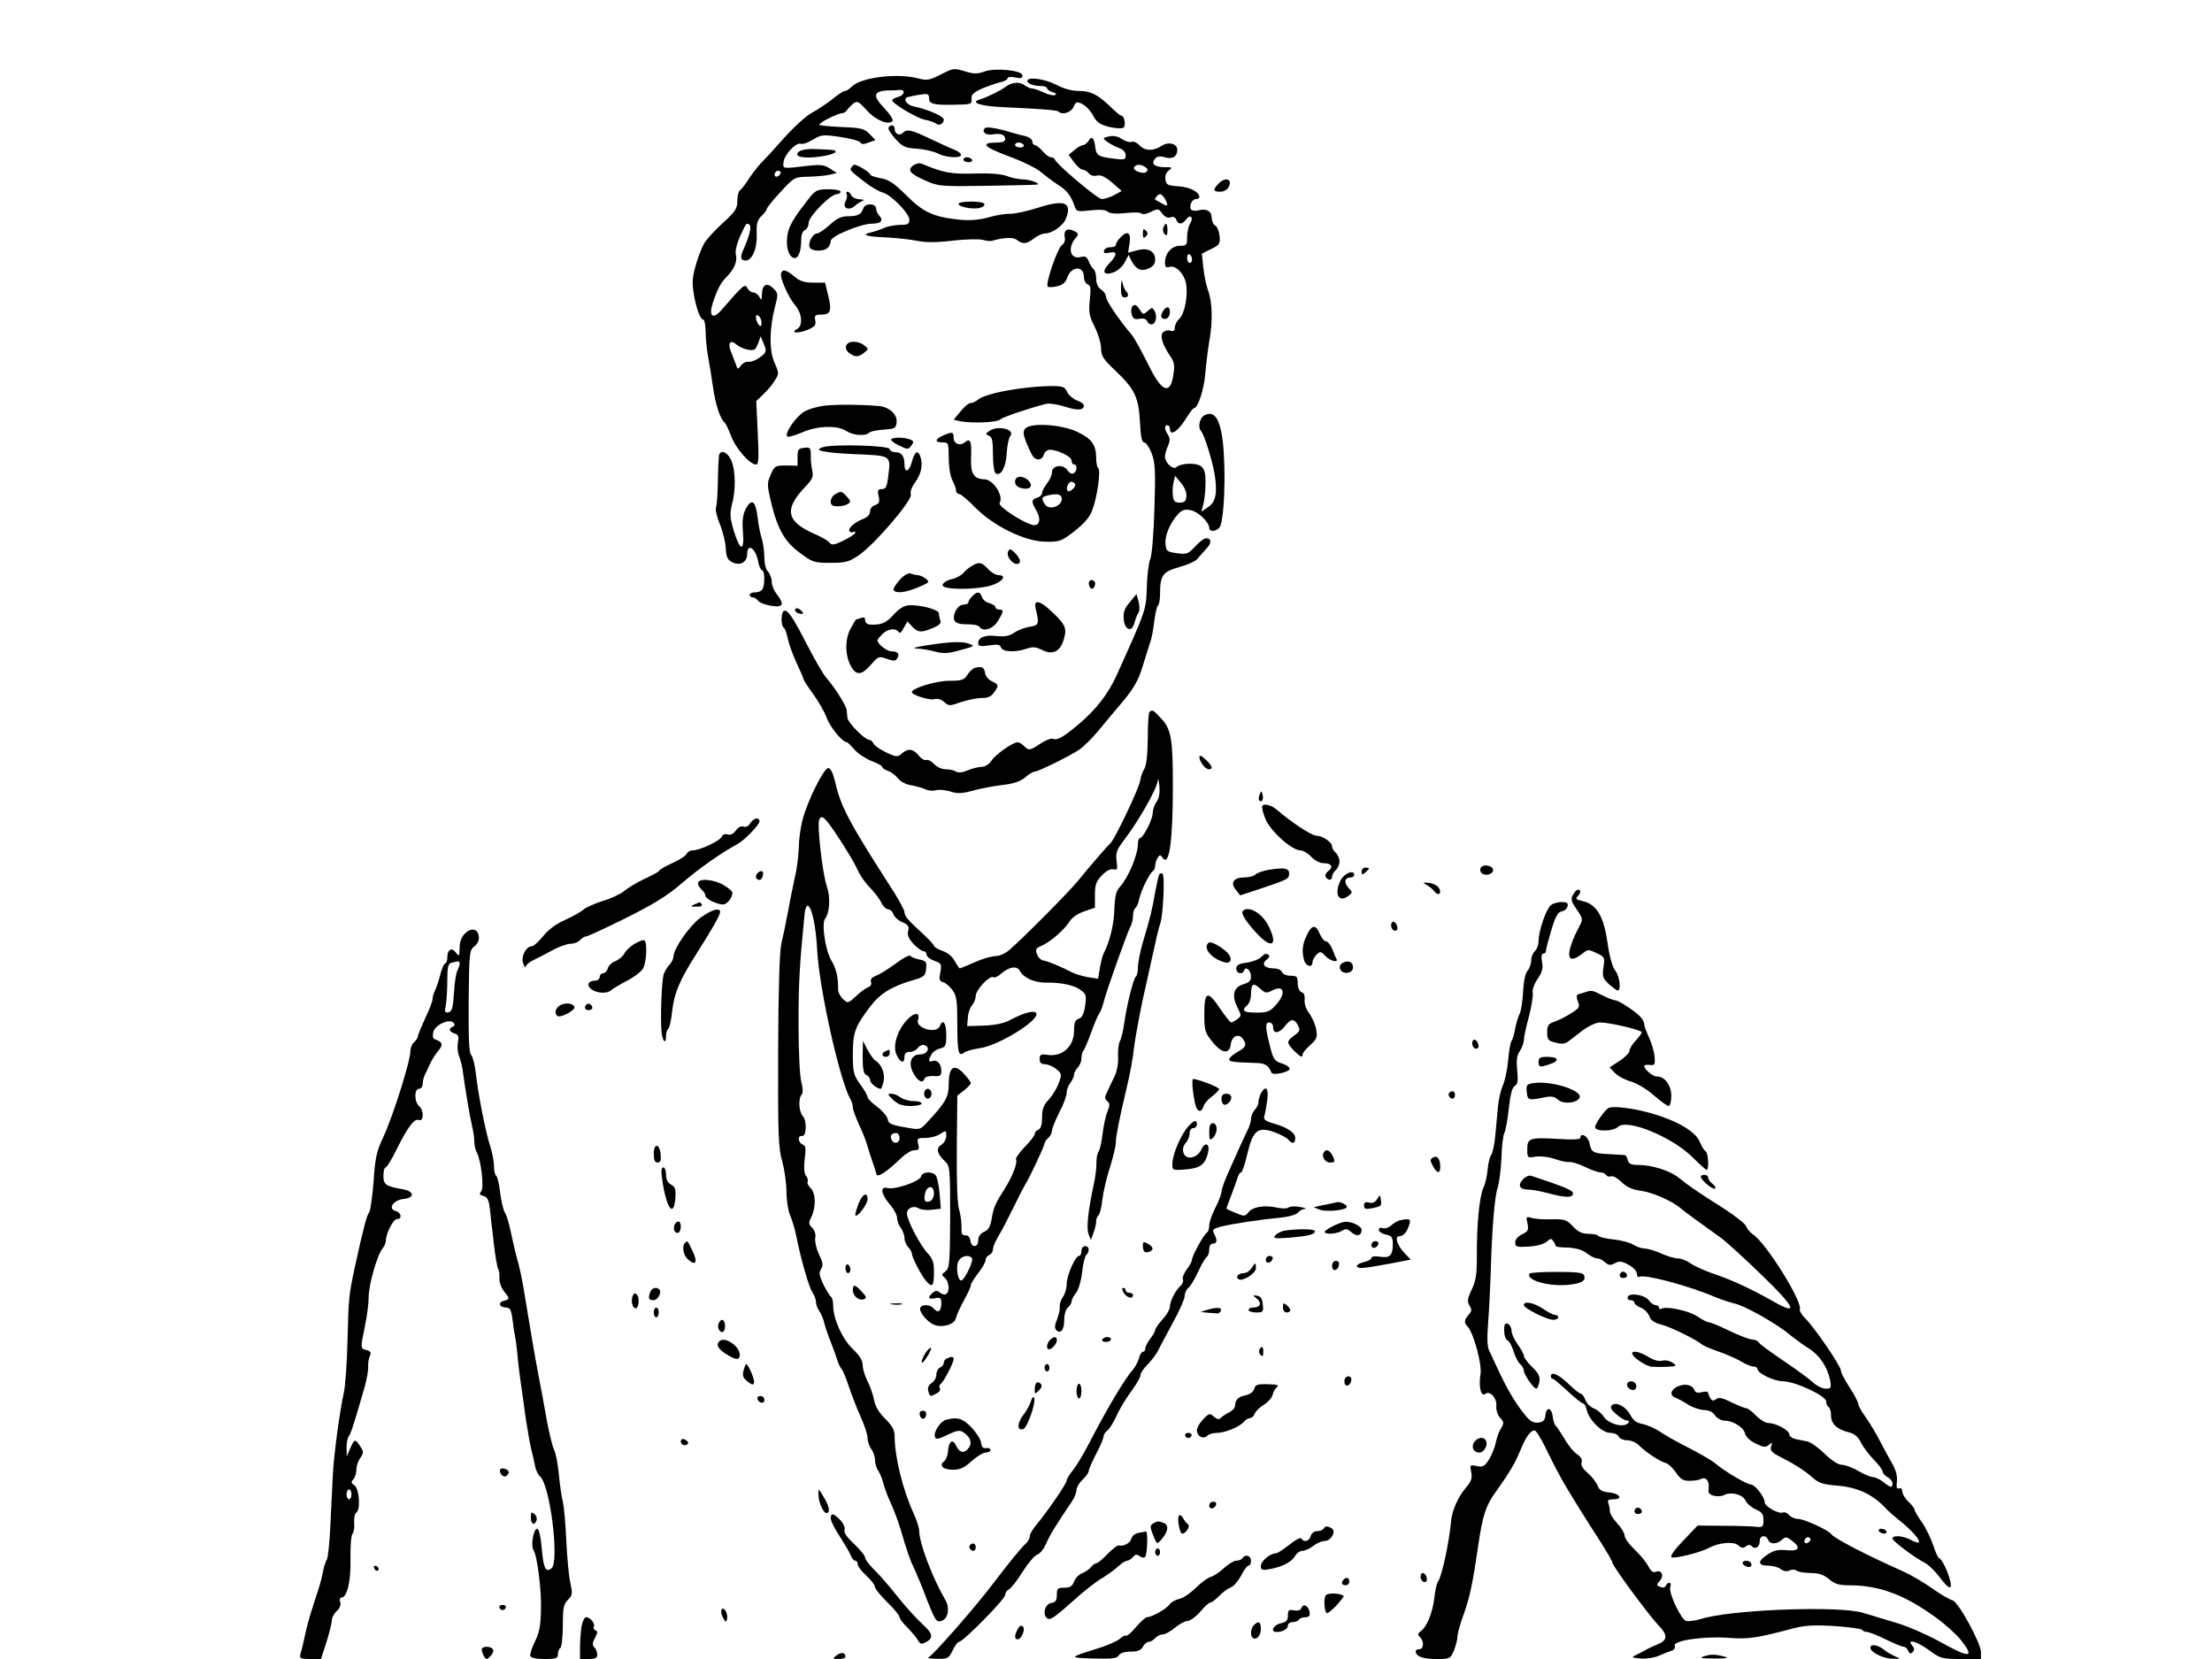 <?xml version="1.0" standalone="no"?>
<!DOCTYPE svg PUBLIC "-//W3C//DTD SVG 20010904//EN"
 "http://www.w3.org/TR/2001/REC-SVG-20010904/DTD/svg10.dtd">
<svg version="1.0" xmlns="http://www.w3.org/2000/svg"
 width="900pt" height="675pt" viewBox="0 0 900 675"
 preserveAspectRatio="xMidYMid meet">
<g transform="translate(0,675) scale(0.1,-0.1)"
fill="#000000" stroke="none">
<path d="M3824 6445 c-41 -21 -54 -23 -84 -15 -85 24 -236 6 -274 -32 -10 -10
-22 -18 -28 -18 -6 0 -29 -15 -52 -34 -23 -18 -59 -42 -81 -54 -22 -11 -71
-55 -110 -98 -38 -43 -83 -92 -99 -108 -16 -17 -39 -47 -52 -68 -13 -20 -28
-39 -34 -43 -5 -3 -10 -22 -10 -42 0 -32 -8 -44 -61 -92 -34 -31 -67 -68 -75
-83 -20 -39 -42 -108 -45 -143 -5 -54 24 -165 42 -165 5 0 9 -21 10 -47 0 -27
4 -70 9 -98 5 -27 15 -86 21 -130 10 -72 30 -131 48 -145 4 -3 15 -27 26 -55
18 -49 76 -115 101 -115 11 0 12 25 7 129 l-6 129 30 29 c16 15 37 40 46 56
17 26 17 29 -2 72 -22 50 -21 139 3 230 13 49 12 53 -9 73 -26 25 -45 13 -45
-28 -1 -22 -2 -23 -11 -7 -5 9 -16 17 -24 17 -8 0 -19 8 -24 18 -11 18 -13 17
-108 -92 -33 -37 -50 -22 -33 31 19 57 32 82 56 106 32 33 45 64 38 91 -3 14
3 42 16 72 27 58 26 58 39 50 10 -7 1 -44 -24 -101 -15 -31 -12 -45 9 -45 26
0 47 48 45 105 -2 45 2 59 19 76 12 11 22 24 22 29 0 5 25 36 56 69 55 60 57
61 113 62 31 1 70 4 86 8 l30 7 -28 18 c-22 15 -38 17 -85 12 -111 -13 -107
-14 -104 14 3 31 51 82 70 75 8 -3 30 5 50 17 33 20 40 21 110 11 41 -6 78
-16 82 -22 5 -9 14 -9 34 -1 l28 10 -24 25 c-22 22 -35 25 -111 28 -48 2 -89
6 -93 9 -6 7 76 48 95 48 5 0 14 6 18 13 4 6 16 18 25 26 16 12 22 8 54 -27
36 -41 88 -62 105 -45 5 5 -8 26 -32 52 -49 50 -46 70 11 73 22 0 45 1 52 2
23 2 18 -22 -7 -28 -14 -4 -25 -10 -25 -14 0 -13 99 -72 132 -79 18 -3 38 -10
45 -15 14 -12 33 -2 33 16 0 13 -68 42 -122 53 -28 5 -46 31 -25 38 6 2 29 6
50 10 32 5 37 3 37 -14 0 -24 17 -29 105 -27 66 1 70 2 68 23 -2 18 7 26 41
42 24 10 58 22 75 26 17 4 31 11 31 17 0 5 12 7 30 3 23 -5 30 -3 30 8 0 21
-110 32 -155 16 -26 -10 -42 -10 -73 -1 -52 16 -51 16 -108 -13z m-653 -408
c-13 -13 -26 -3 -16 12 3 6 11 8 17 5 6 -4 6 -10 -1 -17z m-73 -596 c4 -28
-13 -20 -21 9 -3 14 -1 20 6 17 7 -2 14 -14 15 -26z m-5 -144 c-15 -12 -36
-20 -46 -19 -10 2 -25 -5 -32 -15 -13 -17 -14 -17 -20 2 -4 11 -13 34 -20 52
-16 37 -4 54 23 30 9 -8 30 -17 46 -20 25 -4 30 -1 40 25 l11 30 13 -32 c12
-30 11 -33 -15 -53z"/>
<path d="M4180 6421 c0 -11 25 -21 56 -21 13 0 24 -4 24 -9 0 -5 10 -12 23
-16 14 -4 17 -8 9 -12 -7 -3 -28 2 -46 11 -19 9 -40 16 -48 16 -7 0 -21 7 -31
14 -19 15 -52 11 -77 -8 -17 -14 -75 -42 -104 -51 -41 -12 4 -27 95 -31 155
-7 220 -12 226 -18 15 -15 51 -4 61 19 10 22 13 23 37 11 15 -8 34 -29 43 -47
14 -26 26 -35 63 -45 26 -6 52 -8 59 -4 13 8 5 50 -9 50 -4 0 -22 15 -40 33
-54 52 -83 67 -131 67 -29 0 -62 9 -92 25 -46 24 -118 34 -118 16z"/>
<path d="M3615 6231 c-3 -5 10 -26 28 -46 30 -33 41 -37 88 -40 30 -2 68 -11
84 -19 34 -18 95 -21 95 -6 0 6 -12 15 -27 21 -16 6 -60 26 -100 45 -77 37
-93 40 -110 23 -13 -13 -33 -4 -33 17 0 16 -16 19 -25 5z"/>
<path d="M4010 6230 c-20 -13 0 -32 28 -27 32 6 52 -1 52 -19 0 -9 -11 -14
-32 -14 -71 0 -58 -17 44 -55 57 -21 117 -50 133 -65 17 -14 48 -38 70 -52 37
-23 54 -46 69 -92 6 -16 13 -18 62 -12 37 4 61 3 70 -5 10 -8 35 -10 74 -6 32
4 62 3 65 -2 3 -5 19 -2 36 6 30 15 33 15 48 -6 11 -14 23 -20 34 -15 11 4 19
0 23 -10 8 -21 24 -20 40 1 17 24 32 8 16 -17 -7 -11 -12 -36 -12 -55 0 -32
-2 -35 -29 -35 -34 0 -61 -31 -61 -68 0 -18 4 -22 18 -18 24 8 58 -25 67 -64
10 -46 -4 -126 -26 -146 -10 -9 -19 -26 -19 -36 0 -14 -5 -18 -19 -13 -10 3
-23 -1 -30 -8 -12 -16 -1 -49 32 -99 15 -21 17 -37 11 -73 -11 -80 -45 -71
-93 24 -44 87 -66 127 -79 142 -50 59 -102 136 -102 151 0 10 -9 23 -20 30
-13 9 -20 24 -20 45 0 17 -5 35 -11 38 -5 4 -14 18 -19 31 -8 20 -15 23 -34
18 -42 -10 -54 38 -19 78 13 15 12 18 -6 28 -28 14 -44 4 -39 -25 3 -13 -2
-26 -11 -32 -18 -11 -69 -159 -58 -169 3 -3 20 -3 37 1 23 5 35 15 42 35 16
48 68 50 68 4 0 -14 7 -27 15 -31 13 -4 14 -16 9 -63 -5 -50 -3 -64 20 -110
14 -28 26 -68 26 -87 0 -31 8 -44 59 -92 78 -74 94 -108 99 -208 3 -59 8 -83
17 -83 8 0 21 -20 31 -45 14 -39 16 -70 11 -223 -3 -102 -10 -190 -17 -207 -7
-16 -13 -69 -14 -116 -3 -91 -2 -89 -124 -359 -33 -72 -80 -134 -149 -193 -66
-56 -90 -70 -109 -63 -8 3 -30 -6 -50 -19 -43 -29 -48 -30 -68 -10 -8 8 -19
15 -25 15 -20 0 -90 -49 -107 -75 -9 -14 -26 -25 -39 -25 -12 0 -38 -6 -57
-14 -22 -10 -39 -11 -49 -5 -7 5 -26 9 -41 9 -15 0 -36 9 -47 21 -11 12 -25
19 -33 17 -7 -3 -21 6 -31 19 -22 27 -43 29 -68 7 -17 -15 -22 -15 -64 5 -25
12 -48 28 -51 36 -4 8 -11 15 -18 15 -17 0 -86 69 -88 89 -1 9 -2 23 -3 31 -1
18 -50 95 -82 131 -13 14 -48 75 -79 135 -58 114 -81 147 -95 138 -12 -7 -12
-61 0 -68 5 -3 12 -23 16 -43 4 -21 20 -66 36 -100 16 -34 29 -65 29 -68 0 -3
17 -29 38 -58 21 -29 47 -73 56 -99 16 -40 64 -98 82 -98 3 0 16 -13 30 -29
13 -16 45 -37 69 -47 25 -9 45 -20 45 -25 0 -4 10 -11 22 -15 12 -4 30 -17 41
-30 10 -14 33 -26 55 -29 20 -4 47 -11 58 -17 12 -5 31 -7 43 -3 12 3 37 1 57
-5 29 -10 47 -9 92 3 32 9 86 19 120 23 45 5 72 14 92 30 15 13 32 24 38 24
15 0 141 62 182 89 19 13 55 48 80 79 25 30 70 85 102 122 44 54 61 85 78 142
12 40 26 83 30 95 5 12 12 49 16 82 4 34 11 64 15 67 5 3 9 25 9 49 0 74 11
89 79 108 33 9 66 24 73 33 7 9 23 27 36 41 23 24 22 43 -2 43 -7 0 -26 -15
-43 -33 -28 -31 -34 -33 -74 -28 -41 6 -44 8 -47 38 -3 34 18 84 51 121 17 18
28 21 52 16 30 -6 74 -48 75 -71 0 -22 38 -14 46 9 20 64 22 290 3 381 -13 64
-35 85 -69 67 -19 -10 -27 -49 -14 -63 14 -13 52 -138 58 -190 9 -69 1 -102
-31 -122 l-25 -17 9 34 c4 18 8 56 8 85 0 40 -4 55 -20 67 -20 14 -81 12 -99
-5 -13 -12 -46 19 -46 42 0 10 5 30 12 44 9 21 9 31 0 46 -15 23 -15 39 -2 39
6 0 10 -7 10 -15 0 -33 36 -8 69 48 13 20 26 37 30 37 15 0 40 76 45 140 3 36
10 94 16 130 15 81 13 162 -5 209 -7 20 -16 62 -19 93 l-6 56 38 19 c34 16 37
21 34 53 -2 19 -10 39 -18 43 -8 4 -14 19 -14 31 0 27 -21 39 -55 30 -12 -3
-26 -1 -29 4 -9 15 4 42 20 42 8 0 14 4 14 8 0 21 -39 41 -85 44 -44 3 -50 6
-53 27 -3 15 3 30 14 38 16 12 14 13 -18 13 -41 0 -56 14 -38 35 8 9 19 11 40
5 31 -9 50 3 50 31 0 25 -37 34 -65 15 -33 -22 -68 -20 -89 3 -10 11 -24 17
-32 14 -8 -3 -26 2 -40 12 -17 11 -35 14 -52 10 -26 -6 -27 -7 -7 -22 11 -8
32 -19 48 -25 17 -6 27 -17 27 -30 0 -18 -4 -19 -52 -13 -61 8 -68 13 -72 49
-4 35 -15 45 -27 23 -6 -9 -15 -17 -22 -17 -7 -1 -23 -9 -35 -20 l-24 -20 22
-30 c12 -16 27 -30 34 -30 8 0 19 -7 26 -15 7 -9 21 -13 34 -9 15 3 33 -5 61
-29 l39 -34 -31 -17 c-18 -9 -40 -16 -50 -16 -17 0 -184 141 -191 161 -2 5 -9
9 -16 9 -7 0 -22 11 -34 25 -12 14 -26 25 -32 25 -5 0 -10 7 -10 15 0 8 -12
17 -27 21 -16 3 -56 14 -89 24 -34 9 -67 14 -74 10z m155 -70 c3 -5 -3 -10
-14 -10 -12 0 -21 5 -21 10 0 6 6 10 14 10 8 0 18 -4 21 -10z m495 -90 c10 -6
11 -12 5 -19 -13 -12 -59 5 -50 19 8 12 25 13 45 0z m80 -129 c15 -29 12 -33
-12 -19 -13 7 -25 14 -27 15 -6 3 10 23 19 23 5 0 14 -9 20 -19z m110 -247 c0
-8 -4 -14 -10 -14 -5 0 -10 9 -10 21 0 11 5 17 10 14 6 -3 10 -13 10 -21z
m-23 -964 c-1 -19 -8 -25 -27 -25 -20 0 -26 6 -28 29 -2 15 -1 40 3 54 l6 26
25 -30 c14 -17 23 -39 21 -54z"/>
<path d="M3252 6134 c-28 -21 16 -31 86 -21 63 9 84 26 35 28 -16 1 -46 2 -67
3 -21 0 -46 -4 -54 -10z"/>
<path d="M3920 6100 c0 -5 9 -10 21 -10 11 0 17 5 14 10 -3 6 -13 10 -21 10
-8 0 -14 -4 -14 -10z"/>
<path d="M3716 6077 c-26 -19 -14 -34 50 -62 51 -23 61 -24 251 -21 109 2 200
4 203 5 15 4 -30 21 -56 21 -17 0 -47 6 -65 13 -22 9 -69 13 -134 11 -95 -3
-127 3 -215 40 -9 4 -24 0 -34 -7z"/>
<path d="M3464 6069 c-7 -12 -8 -11 56 -61 25 -19 57 -38 71 -41 33 -8 109
-85 109 -111 0 -18 -7 -21 -39 -21 -22 -1 -50 -6 -63 -12 -13 -6 -36 -14 -52
-18 -45 -10 -23 -18 61 -21 43 -2 100 -9 126 -14 32 -7 79 -7 144 1 53 6 108
7 122 3 14 -4 31 -6 36 -4 49 14 87 16 102 4 25 -19 41 -17 70 6 14 11 34 20
44 20 30 0 76 32 87 63 24 64 -8 76 -114 42 -43 -14 -95 -25 -114 -25 -19 1
-60 -6 -90 -15 -38 -10 -74 -13 -115 -9 -106 11 -149 30 -217 99 -51 50 -71
64 -105 70 -24 4 -43 11 -43 16 0 7 -51 39 -64 39 -3 0 -8 -5 -12 -11z"/>
<path d="M4957 6002 c-23 -25 -21 -32 8 -32 13 0 29 8 34 19 18 33 -15 43 -42
13z"/>
<path d="M3298 5951 c-72 -91 -91 -124 -95 -165 -6 -46 9 -86 31 -86 15 0 26
30 26 76 0 19 6 34 15 38 8 3 15 16 15 29 0 26 89 117 115 117 8 0 15 5 15 10
0 6 -22 10 -49 10 -42 0 -52 -4 -73 -29z"/>
<path d="M3445 5960 c3 -5 1 -19 -5 -30 -14 -27 13 -39 38 -18 9 9 24 18 32
21 8 3 3 6 -13 6 -15 1 -30 8 -33 16 -4 8 -10 15 -16 15 -5 0 -6 -4 -3 -10z"/>
<path d="M3900 5920 c0 -12 63 -24 89 -15 12 3 19 11 16 16 -8 12 -105 12
-105 -1z"/>
<path d="M3513 5903 c-9 -26 -23 -33 -64 -33 -26 0 -45 -9 -73 -35 -21 -19
-45 -35 -52 -35 -17 0 -37 -37 -30 -56 7 -17 57 -19 74 -2 7 7 12 19 12 28 0
19 122 70 168 70 36 0 48 13 30 32 -7 7 -13 20 -13 28 0 23 -44 25 -52 3z"/>
<path d="M4733 5824 c-3 -8 -1 -20 6 -27 8 -8 11 -4 11 16 0 30 -7 35 -17 11z"/>
<path d="M4650 5800 c0 -19 3 -21 12 -12 9 9 9 15 0 24 -9 9 -12 7 -12 -12z"/>
<path d="M4557 5782 c-10 -10 -17 -23 -17 -29 0 -5 -10 -9 -21 -9 -12 1 -24
-5 -27 -13 -3 -10 2 -13 22 -9 33 7 33 -8 0 -43 -33 -34 -25 -52 17 -37 16 6
36 23 45 40 l16 31 11 -23 c18 -36 41 -46 71 -32 18 8 26 19 26 36 0 35 -31
50 -75 37 l-35 -9 6 39 c7 44 -10 53 -39 21z"/>
<path d="M3178 5638 c-6 -17 29 -97 58 -131 28 -33 31 -82 8 -95 -30 -17 0
-20 39 -5 32 13 38 20 34 39 -4 21 0 24 24 24 38 0 44 14 29 76 l-13 54 -48 0
c-36 0 -55 6 -77 25 -33 28 -48 31 -54 13z"/>
<path d="M4561 5583 c-1 -32 3 -43 14 -43 17 0 20 11 6 26 -5 5 -11 20 -14 34
-3 16 -5 10 -6 -17z"/>
<path d="M4605 5500 c-3 -6 -3 -20 0 -31 5 -16 13 -20 32 -16 15 3 27 -1 30
-9 3 -8 11 -14 18 -14 17 0 25 33 13 54 -9 16 -11 16 -28 1 -18 -16 -19 -16
-32 4 -14 23 -24 26 -33 11z"/>
<path d="M4730 5481 c-7 -13 -7 -22 0 -26 15 -9 30 4 30 26 0 25 -16 25 -30 0z"/>
<path d="M3443 5344 c-4 -11 1 -22 12 -30 24 -18 37 -18 61 1 19 15 19 15 0
30 -26 20 -65 19 -73 -1z"/>
<path d="M4092 5160 c-51 -9 -100 -25 -110 -34 -10 -9 -25 -16 -33 -16 -8 0
-26 -15 -41 -34 l-28 -34 28 -6 c48 -9 147 -5 161 7 12 11 124 48 188 64 13 3
46 -2 74 -11 52 -17 79 -16 79 4 0 6 -13 16 -29 21 -15 6 -33 21 -39 34 -11
23 -16 25 -84 24 -40 -1 -115 -9 -166 -19z"/>
<path d="M3360 5100 c-30 -3 -70 -14 -88 -25 -34 -20 -81 -89 -69 -101 3 -4
30 4 59 16 63 28 145 31 182 6 28 -18 77 -21 92 -7 5 6 32 11 59 13 45 3 50 5
53 29 4 32 -29 63 -72 67 -68 6 -164 7 -216 2z"/>
<path d="M4171 5006 c-9 -11 -8 -24 5 -57 10 -24 22 -50 27 -56 14 -19 38 -15
44 7 3 11 14 20 24 20 33 0 89 -28 89 -44 0 -9 5 -16 10 -16 14 0 13 -27 -2
-36 -7 -4 -17 1 -25 13 -18 26 -63 20 -63 -9 0 -11 -9 -31 -20 -45 -11 -14
-20 -32 -20 -39 0 -7 -9 -16 -20 -19 -24 -8 -25 -15 -3 -53 21 -37 12 -66 -19
-57 -46 14 -138 76 -131 88 18 29 -26 97 -63 97 -42 1 -56 24 -53 89 3 67 -3
80 -26 61 -20 -16 -45 -6 -45 20 0 23 -6 24 -43 8 -34 -16 -35 -28 -2 -28 24
0 25 -3 25 -62 0 -36 6 -75 15 -92 8 -15 15 -35 15 -42 0 -8 6 -14 13 -14 6 0
36 -25 65 -55 75 -76 204 -139 287 -139 56 -1 64 2 117 43 39 31 62 57 72 85
20 51 36 165 24 172 -4 3 -8 20 -8 39 0 56 -18 80 -79 109 -66 30 -189 37
-210 12z m203 -225 c7 -10 -22 -37 -30 -28 -9 8 3 37 15 37 5 0 12 -4 15 -9z
m-54 -61 c0 -30 -50 -47 -67 -24 -17 24 -16 32 5 37 42 11 62 7 62 -13z"/>
<path d="M4026 4997 c-17 -12 -17 -14 -2 -20 13 -5 16 -21 16 -76 0 -40 5 -73
11 -77 21 -13 42 24 45 82 2 31 8 62 14 69 23 28 -50 46 -84 22z"/>
<path d="M3626 4963 c-3 -4 10 -15 31 -25 36 -18 38 -18 51 -1 11 15 10 19 -5
25 -24 9 -68 10 -77 1z"/>
<path d="M3350 4931 c-47 -13 -1 -23 130 -29 147 -6 145 -4 134 -89 -5 -44
-10 -53 -26 -53 -16 0 -19 -5 -13 -29 5 -24 2 -30 -14 -36 -12 -3 -21 -15 -21
-26 0 -12 -10 -23 -27 -30 -35 -13 -64 -39 -57 -50 3 -5 10 -7 15 -4 5 4 9 2
9 -2 0 -5 -21 -19 -47 -32 -39 -19 -49 -20 -58 -9 -5 7 -30 22 -55 33 -122 52
-132 102 -43 195 28 29 33 40 28 65 -4 17 -7 45 -6 63 0 30 -3 33 -27 30 -24
-3 -27 -7 -27 -38 l0 -35 -46 1 c-45 0 -48 -2 -63 -37 -15 -33 -15 -42 -1
-103 27 -116 56 -169 119 -215 52 -39 59 -41 125 -41 61 0 76 4 114 30 64 43
220 225 213 248 -4 11 4 32 19 52 24 33 31 72 19 104 -10 27 -23 18 -34 -24
-11 -40 -30 -46 -30 -10 0 34 -12 50 -36 50 -13 0 -24 6 -24 13 0 14 -225 21
-270 8z"/>
<path d="M2927 4903 c-3 -5 -5 -52 -6 -106 -1 -53 -4 -104 -8 -112 -3 -9 4
-39 16 -68 12 -29 23 -73 24 -98 2 -35 7 -46 25 -56 32 -17 62 -1 62 32 0 47
34 25 44 -27 4 -21 11 -38 16 -38 11 0 13 -50 4 -74 -3 -9 -17 -16 -30 -16
-13 0 -24 -4 -24 -10 0 -5 5 -10 11 -10 7 0 17 -6 23 -14 6 -8 30 -17 54 -21
49 -8 55 6 22 48 -11 14 -20 36 -20 50 0 14 -7 32 -15 41 -9 8 -15 33 -15 58
0 24 -5 59 -11 78 -6 19 -14 59 -17 89 -8 64 -24 75 -48 30 -12 -24 -15 -49
-11 -95 6 -81 -12 -77 -38 8 -15 52 -16 68 -7 105 16 59 15 137 -2 178 -14 32
-38 46 -49 28z"/>
<path d="M4130 4790 c0 -13 9 -22 26 -26 34 -9 50 8 29 30 -23 23 -55 21 -55
-4z"/>
<path d="M3398 4739 c-10 -5 -18 -19 -18 -29 0 -15 7 -20 28 -20 15 0 34 4 42
10 12 7 12 12 -4 29 -22 24 -24 24 -48 10z"/>
<path d="M4107 4514 c-12 -12 -8 -32 9 -48 15 -15 34 -14 34 2 -1 15 -36 53
-43 46z"/>
<path d="M3955 4448 c-11 -6 -27 -19 -35 -29 -8 -10 -31 -22 -50 -26 -20 -5
-35 -16 -35 -24 0 -19 132 -20 198 -1 46 14 66 42 29 42 -10 0 -29 11 -42 25
-26 28 -36 30 -65 13z"/>
<path d="M3660 4390 c-16 -18 -27 -36 -24 -41 9 -15 50 -10 101 12 45 19 47
21 29 35 -11 8 -25 14 -32 14 -7 0 -19 3 -28 6 -10 4 -27 -5 -46 -26z"/>
<path d="M4430 4376 c0 -8 4 -17 9 -20 10 -7 23 19 14 28 -11 11 -23 6 -23 -8z"/>
<path d="M3956 4324 c-9 -8 -16 -20 -16 -25 0 -5 -9 -9 -20 -9 -23 0 -46 -40
-37 -64 5 -11 20 -16 51 -16 25 0 48 -4 51 -10 14 -22 55 -10 75 23 24 39 25
47 5 47 -8 0 -15 4 -15 10 0 5 -11 12 -25 16 -13 3 -27 15 -30 25 -8 23 -19
24 -39 3z"/>
<path d="M4597 4300 c-22 -25 -27 -41 -25 -69 4 -46 34 -56 44 -14 4 15 11 33
16 40 5 6 5 25 1 44 l-9 32 -27 -33z"/>
<path d="M4214 4273 c15 -61 13 -68 -24 -73 -19 -3 -47 -13 -63 -24 -20 -14
-39 -17 -71 -14 -48 6 -76 -5 -76 -29 0 -12 8 -14 44 -9 34 5 45 4 49 -9 7
-18 59 -20 105 -4 24 8 37 7 61 -5 42 -22 74 -8 88 39 15 47 10 61 -44 113
-52 50 -79 56 -69 15z"/>
<path d="M3635 4248 c-31 -34 -52 -42 -97 -39 -10 1 -18 8 -18 17 0 11 -5 14
-16 10 -9 -3 -17 -6 -20 -6 -2 0 -13 -19 -25 -41 -23 -46 -20 -114 7 -156 20
-32 42 -29 78 13 30 34 32 35 65 23 27 -9 35 -9 41 2 12 18 3 29 -23 29 -19 0
-57 30 -57 45 0 3 9 14 20 25 22 22 55 26 66 9 4 -8 12 -2 21 16 l15 27 19
-21 c23 -25 38 -26 85 -6 26 11 34 19 30 31 -3 8 -6 22 -6 29 0 15 -80 36
-124 32 -18 -1 -40 -15 -61 -39z"/>
<path d="M3236 4272 c-3 -6 1 -13 10 -16 23 -9 28 -2 10 13 -8 7 -17 8 -20 3z"/>
<path d="M3775 4125 c-50 -7 -67 -13 -45 -14 19 0 53 -6 74 -12 29 -8 51 -8
85 1 76 20 79 21 56 30 -27 11 -74 10 -170 -5z"/>
<path d="M3968 4033 c-9 -2 -24 -15 -32 -29 -14 -21 -24 -24 -75 -24 -52 0
-151 -30 -151 -46 0 -12 73 -34 91 -29 13 4 28 0 40 -11 19 -17 23 -17 68 -1
27 9 65 17 84 17 26 0 40 6 51 22 21 29 20 33 -8 46 -14 6 -26 21 -28 33 -3
24 -13 29 -40 22z"/>
<path d="M4677 3853 c-4 -3 -7 -52 -7 -107 -1 -69 -5 -109 -15 -126 -8 -14
-14 -33 -15 -42 0 -24 -102 -239 -122 -259 -20 -19 -78 -87 -133 -154 -37 -45
-212 -222 -278 -280 -16 -14 -41 -25 -56 -25 -16 0 -54 -11 -85 -25 -31 -14
-59 -25 -61 -25 -2 0 -11 13 -20 29 -9 18 -29 35 -50 42 -19 7 -35 16 -35 21
0 4 -19 24 -41 45 -65 59 -79 76 -79 92 0 9 -28 60 -63 113 -161 250 -197 319
-218 413 -10 40 -19 60 -29 60 -18 0 -85 -134 -105 -212 -8 -32 -15 -82 -15
-113 -1 -30 -7 -84 -16 -120 -8 -36 -21 -101 -29 -145 -8 -44 -20 -100 -26
-125 -7 -29 -12 -183 -13 -435 -1 -344 1 -397 17 -451 9 -34 17 -90 17 -124 0
-34 7 -76 14 -93 8 -18 19 -54 25 -82 18 -92 51 -209 66 -232 8 -12 15 -30 15
-40 0 -10 6 -27 14 -38 7 -11 16 -31 19 -45 3 -14 15 -50 27 -80 12 -30 24
-64 27 -75 3 -11 11 -27 17 -35 7 -8 20 -42 31 -75 11 -33 32 -87 47 -120 15
-33 28 -72 28 -86 0 -14 7 -34 15 -45 8 -10 15 -30 15 -44 0 -14 6 -34 14 -45
7 -11 16 -33 20 -50 4 -16 17 -52 30 -80 13 -27 31 -77 41 -110 26 -88 35
-116 56 -160 10 -22 33 -76 49 -120 36 -91 40 -98 63 -89 25 9 32 52 14 83
-53 91 -107 232 -107 283 0 10 -10 43 -23 71 -45 99 -77 231 -77 315 0 23 -10
41 -38 69 -26 26 -41 51 -46 78 -4 21 -16 56 -27 77 -10 20 -19 49 -19 64 0
19 -13 39 -40 65 -43 41 -80 123 -80 176 0 17 -4 34 -9 37 -5 4 -19 26 -31 50
-17 36 -19 48 -9 63 9 15 7 27 -9 60 -11 23 -17 52 -15 66 3 14 -2 31 -12 41
-15 15 -16 21 -4 44 20 41 18 99 -3 118 -9 9 -15 21 -12 26 3 5 0 15 -6 23 -8
10 -10 32 -6 69 6 43 4 55 -8 59 -19 7 -22 38 -3 35 18 -4 21 60 4 80 -17 19
-20 71 -5 89 6 7 5 26 -2 52 -6 23 -11 126 -11 235 0 166 4 240 25 451 2 17 7
30 11 30 17 0 35 -81 40 -183 9 -159 92 -529 135 -604 6 -10 10 -25 10 -34 0
-8 12 -41 26 -72 15 -31 30 -70 34 -87 5 -16 14 -46 21 -65 6 -19 14 -41 15
-48 4 -15 44 11 100 66 18 17 42 32 54 32 19 0 21 4 16 25 -6 23 -4 25 29 25
20 0 47 7 60 16 24 16 25 15 25 -7 0 -14 -9 -30 -20 -37 -23 -14 -18 -36 15
-67 20 -20 21 -29 21 -227 -1 -189 -3 -208 -19 -221 -17 -12 -17 -14 -3 -26
18 -15 21 -56 6 -66 -6 -4 -17 -1 -25 5 -12 10 -18 10 -30 0 -22 -19 -18 -28
10 -22 21 4 25 1 25 -21 0 -32 -14 -42 -30 -22 -14 17 -46 20 -55 5 -9 -14 25
-57 55 -70 33 -14 84 1 89 26 2 10 16 42 32 71 16 29 29 57 29 64 0 6 14 28
30 49 17 21 30 45 30 53 0 8 7 17 15 21 8 3 15 13 15 23 0 10 11 36 25 58 13
22 40 74 60 115 20 41 41 82 46 90 18 28 79 158 79 168 0 5 7 15 15 22 8 7 15
20 15 29 0 9 14 43 30 75 17 32 30 68 30 80 0 12 7 30 15 40 8 11 15 26 15 34
0 7 7 20 15 28 8 9 15 25 15 38 0 12 4 26 8 31 5 6 19 39 32 75 13 36 27 70
33 77 5 7 13 27 17 45 13 50 95 280 108 305 7 12 12 33 12 47 0 14 4 27 9 31
5 3 13 20 16 37 8 36 42 105 56 114 5 3 9 13 9 22 0 9 5 24 10 32 9 13 11 13
20 0 27 -40 42 67 42 290 0 195 -7 232 -46 275 -34 37 -38 39 -49 28z m29
-365 c-9 -12 -16 -33 -16 -46 0 -26 -39 -102 -52 -102 -4 0 -8 -10 -8 -22 0
-46 -39 -138 -73 -176 -16 -17 -21 -38 -23 -93 -2 -62 -19 -132 -44 -179 -4
-9 -11 -35 -15 -59 l-7 -43 -41 6 c-22 4 -52 13 -66 20 -40 21 -94 44 -115 48
-10 1 -23 13 -27 26 -7 19 -4 25 19 34 36 16 93 65 114 99 10 16 33 32 60 41
l43 15 0 51 c0 42 5 56 28 80 18 19 35 28 47 25 16 -4 18 0 13 34 -4 32 0 45
29 83 62 81 135 210 139 245 1 11 4 1 6 -22 3 -28 -1 -51 -11 -65z m-1287
-157 c31 -48 63 -102 70 -120 8 -18 26 -45 40 -61 35 -37 46 -52 60 -78 6 -12
18 -22 26 -22 7 0 16 -9 20 -19 3 -11 19 -26 36 -33 24 -10 29 -17 24 -36 -4
-17 2 -31 22 -53 15 -16 34 -29 40 -29 7 0 13 -6 13 -14 0 -8 14 -19 31 -25
29 -10 31 -13 25 -47 -6 -29 -4 -36 11 -40 10 -3 27 -17 38 -32 17 -23 20 -43
20 -139 0 -114 5 -134 27 -116 7 6 36 14 63 18 78 10 248 116 231 143 -8 13
-51 1 -108 -29 -24 -13 -60 -20 -105 -22 l-68 -2 3 35 c1 19 9 41 17 50 8 9
15 26 15 38 0 24 57 85 72 76 5 -3 19 3 31 14 33 29 65 34 77 11 15 -28 61
-48 107 -47 61 1 116 -11 141 -31 21 -15 23 -23 17 -64 -5 -33 -13 -48 -26
-52 -15 -5 -19 -16 -19 -49 0 -64 -48 -107 -108 -98 -27 4 -32 1 -32 -17 0
-15 6 -21 23 -21 12 -1 32 -9 45 -20 22 -18 23 -22 10 -56 -7 -21 -25 -50 -40
-67 -22 -23 -28 -39 -28 -73 0 -30 -5 -46 -15 -50 -8 -4 -15 -11 -15 -18 0 -6
-18 -30 -41 -53 -22 -23 -38 -46 -35 -51 7 -12 -15 -70 -45 -117 -39 -61 -46
-76 -54 -123 -5 -32 -13 -46 -31 -54 -15 -7 -24 -20 -24 -35 0 -30 -28 -31
-32 0 -2 14 -9 21 -20 21 -14 -1 -17 6 -16 35 0 20 -4 52 -10 71 -7 22 -10
116 -9 248 l2 214 28 22 c15 12 27 25 27 29 0 5 -13 22 -29 39 -40 43 -61 27
-61 -45 0 -51 -13 -74 -92 -158 -25 -26 -26 -27 -89 -15 -53 9 -65 15 -67 32
-2 11 -21 34 -42 50 -22 16 -40 34 -40 40 0 6 -13 30 -30 52 -27 38 -30 49
-30 122 0 89 8 112 71 195 40 53 88 82 174 107 45 13 50 17 53 46 3 29 0 33
-28 38 -17 4 -33 10 -36 15 -3 5 -30 -9 -59 -31 -30 -22 -66 -45 -81 -50 -17
-7 -24 -15 -20 -26 3 -9 -1 -17 -12 -21 -9 -3 -32 -20 -49 -36 -32 -30 -33
-30 -53 -12 -11 10 -20 27 -20 39 1 50 -8 86 -28 119 -24 41 -40 150 -25 169
19 24 22 88 8 129 -18 50 -41 249 -32 273 10 25 23 13 86 -83z m241 -1211 c0
-23 -25 -27 -33 -6 -7 16 1 26 20 26 7 0 13 -9 13 -20z m295 -490 c7 -11 -32
-90 -44 -90 -15 0 -23 57 -11 79 11 22 44 28 55 11z"/>
<path d="M3691 2601 c-41 -44 -60 -108 -43 -143 15 -33 32 -37 32 -8 0 14 7
20 21 20 12 0 27 7 34 17 7 9 19 14 28 10 24 -9 10 -37 -19 -37 -37 0 -50 -35
-28 -76 19 -35 39 -44 46 -22 3 7 18 11 36 10 27 -2 32 1 32 21 0 28 -17 47
-36 40 -16 -6 -18 2 -4 27 5 10 21 21 35 24 23 6 25 11 25 56 0 48 -14 67 -26
35 -13 -33 -100 -9 -89 25 10 32 -14 33 -44 1z"/>
<path d="M3510 2449 c0 -51 4 -68 15 -73 8 -3 15 -12 15 -20 0 -13 28 -36 44
-36 2 0 7 13 11 29 7 31 -8 70 -31 84 -8 4 -23 25 -34 45 l-19 37 -1 -66z"/>
<path d="M3603 2473 c-18 -7 -16 -23 2 -23 8 0 15 7 15 15 0 8 -1 15 -2 14 -2
0 -9 -3 -15 -6z"/>
<path d="M3760 2300 c0 -11 7 -20 15 -20 8 0 15 9 15 20 0 11 -7 20 -15 20 -8
0 -15 -9 -15 -20z"/>
<path d="M3634 2275 c20 -19 38 -25 72 -25 24 0 44 5 44 10 0 6 -15 10 -33 10
-18 0 -42 7 -53 15 -10 8 -28 15 -38 15 -16 0 -15 -3 8 -25z"/>
<path d="M4880 3669 c1 -19 24 -49 39 -49 18 0 13 15 -14 40 -17 16 -25 19
-25 9z"/>
<path d="M5125 3517 c-4 -10 -5 -21 -1 -24 10 -10 18 4 13 24 -4 17 -4 17 -12
0z"/>
<path d="M5136 3471 c-3 -5 3 -30 13 -54 21 -50 108 -127 142 -127 11 0 31
-12 44 -26 14 -15 35 -26 50 -26 33 0 42 -16 19 -32 -9 -7 -14 -18 -10 -24 10
-16 26 -15 26 2 0 7 7 19 15 26 8 7 15 23 15 35 0 12 -7 28 -15 35 -8 7 -15
18 -15 26 0 17 -39 44 -65 44 -18 0 -102 55 -157 103 -22 20 -55 30 -62 18z"/>
<path d="M3052 3400 c-7 -12 -18 -17 -28 -13 -9 3 -21 -3 -30 -16 -10 -14 -22
-20 -34 -16 -10 3 -20 0 -23 -9 -7 -17 -90 -56 -119 -56 -10 0 -21 -6 -24 -14
-3 -7 -28 -24 -57 -37 -29 -13 -54 -27 -55 -32 -2 -4 -29 -19 -60 -33 -32 -15
-68 -37 -82 -49 -14 -12 -52 -30 -85 -40 -33 -10 -69 -26 -80 -35 -11 -10 -45
-29 -76 -43 -36 -16 -68 -39 -89 -66 -18 -22 -39 -41 -46 -41 -24 0 -46 -44
-35 -71 5 -13 10 -18 10 -12 1 7 16 20 34 28 17 8 52 26 77 40 25 13 57 25 71
25 15 0 32 7 39 15 7 8 18 15 25 15 6 0 79 34 162 75 114 57 169 91 229 143
69 59 155 120 225 158 30 17 88 77 89 92 0 19 -24 14 -38 -8z"/>
<path d="M6025 3220 c-4 -7 -3 -16 3 -22 14 -14 47 -6 47 12 0 18 -40 26 -50
10z"/>
<path d="M5162 3211 c-23 -4 -48 -13 -54 -19 -7 -7 -26 -12 -44 -12 -44 0 -60
-21 -36 -50 l18 -23 85 28 c110 37 114 39 114 61 0 22 -20 25 -83 15z"/>
<path d="M5540 3204 c0 -14 3 -14 15 -4 8 7 15 14 15 16 0 2 -7 4 -15 4 -8 0
-15 -7 -15 -16z"/>
<path d="M3081 3196 c-10 -12 -6 -26 10 -26 11 0 19 29 10 35 -5 2 -14 -1 -20
-9z"/>
<path d="M4717 3193 c-3 -5 -10 -37 -17 -73 -12 -71 -19 -101 -50 -204 -11
-37 -20 -83 -20 -101 0 -19 -4 -36 -9 -39 -9 -6 -37 -117 -47 -191 -4 -27 -11
-59 -17 -70 -6 -11 -9 -40 -8 -64 2 -26 -4 -59 -14 -80 -10 -20 -23 -48 -30
-63 -11 -22 -11 -29 0 -38 11 -9 11 -17 1 -43 -8 -18 -16 -59 -20 -91 -4 -33
-11 -65 -16 -71 -5 -6 -9 -26 -9 -45 1 -19 -4 -57 -10 -85 -23 -107 -32 -182
-22 -206 l9 -24 11 28 c6 16 11 37 11 47 0 10 4 21 9 25 5 3 13 31 16 63 4 31
17 91 31 132 13 41 24 87 24 102 0 24 16 105 41 208 18 76 28 131 33 177 6 49
30 176 47 248 5 22 19 83 30 135 11 52 24 106 29 120 13 33 20 199 10 205 -5
3 -11 2 -13 -2z"/>
<path d="M5455 3169 c-28 -54 -9 -94 30 -65 19 14 19 15 1 34 -19 22 -15 42
10 42 8 0 14 5 14 10 0 23 -40 8 -55 -21z"/>
<path d="M2840 3156 c0 -7 7 -19 15 -26 8 -7 15 -18 15 -24 0 -13 46 -36 72
-36 16 0 38 27 38 48 0 6 -16 19 -36 31 -41 24 -104 29 -104 7z"/>
<path d="M5805 3149 c11 -6 26 -18 32 -27 16 -20 31 -6 17 16 -6 9 -24 18 -40
20 -26 2 -27 1 -9 -9z"/>
<path d="M6400 3109 c-10 -17 -7 -27 15 -59 25 -36 26 -41 12 -67 -60 -114
-56 -165 10 -114 23 19 26 19 59 3 33 -15 34 -18 28 -58 -5 -37 -3 -44 22 -68
16 -14 32 -26 36 -26 15 0 8 58 -10 81 -12 15 -24 59 -32 116 -15 106 -45 155
-102 167 -24 5 -29 9 -20 18 14 14 16 28 2 28 -5 0 -14 -9 -20 -21z"/>
<path d="M2825 3070 c-18 -8 -17 -9 8 -9 16 -1 26 3 22 9 -3 6 -7 10 -8 9 -1
0 -11 -4 -22 -9z"/>
<path d="M6310 3067 c-19 -15 -50 -105 -50 -145 0 -16 -7 -35 -15 -42 -8 -7
-15 -24 -15 -38 0 -14 -7 -33 -15 -42 -9 -10 -16 -43 -18 -86 -2 -38 -8 -78
-14 -89 -6 -11 -14 -38 -18 -60 -4 -22 -10 -44 -15 -50 -4 -5 -11 -42 -14 -82
-4 -40 -14 -85 -22 -101 -7 -16 -16 -53 -19 -83 -3 -30 -8 -83 -11 -119 -3
-36 -11 -71 -16 -78 -6 -7 -13 -34 -15 -59 -2 -26 -10 -61 -18 -77 -16 -37
-27 -152 -26 -278 0 -72 -4 -100 -21 -135 -18 -38 -19 -49 -9 -65 10 -16 10
-23 -3 -37 -19 -21 -20 -33 -5 -48 24 -24 59 -153 53 -193 -9 -52 2 -96 20
-81 18 15 49 -20 44 -52 -1 -14 5 -34 15 -45 17 -18 17 -23 4 -44 -8 -12 -17
-38 -21 -57 -3 -18 -16 -49 -27 -68 -19 -30 -25 -33 -50 -28 -28 6 -29 5 -23
-24 5 -24 1 -37 -20 -62 -34 -40 -58 -94 -62 -139 -8 -87 -38 -226 -53 -245
-5 -5 -12 -36 -15 -67 -8 -62 -30 -116 -55 -135 -13 -9 -14 -14 -3 -24 17 -18
15 -49 -3 -49 -8 0 -15 -4 -15 -8 0 -21 29 -32 83 -32 57 0 58 1 73 35 7 19
14 44 14 56 0 12 11 52 25 90 26 72 38 132 60 284 17 116 30 157 66 208 62 87
83 123 104 174 24 58 42 83 59 83 6 0 28 -35 48 -78 21 -42 42 -85 48 -94 5
-10 14 -26 19 -35 16 -30 112 -184 158 -254 23 -37 43 -71 43 -76 0 -14 145
-210 187 -255 40 -41 39 -62 -4 -79 -15 -6 -35 -15 -43 -20 -8 -5 -26 -14 -40
-21 -24 -12 -24 -12 14 -16 22 -2 56 3 75 11 20 9 44 18 53 21 10 3 15 11 12
20 -8 21 120 40 221 32 79 -6 112 -1 267 40 43 11 83 13 163 8 58 -4 108 -11
111 -15 3 -5 12 -9 20 -9 8 0 42 -13 76 -30 33 -16 66 -30 73 -30 7 0 16 -8
19 -17 5 -12 10 -13 18 -5 8 8 8 15 -2 27 -24 29 20 17 70 -20 45 -33 52 -35
129 -35 l81 0 0 28 c-1 39 -93 206 -116 211 -10 2 -47 23 -82 48 -34 24 -88
56 -120 70 -144 64 -280 134 -291 151 -11 16 -111 62 -135 62 -13 0 -29 7 -36
15 -7 9 -19 14 -26 11 -18 -7 -74 25 -74 42 0 21 -40 72 -56 72 -16 0 -108 54
-144 85 -14 12 -62 40 -107 63 -46 23 -99 53 -119 67 -20 13 -51 27 -70 31
-25 4 -39 15 -50 36 -18 35 -59 57 -76 40 -8 -8 -3 -17 18 -36 16 -14 36 -26
44 -26 10 0 11 -3 3 -11 -19 -19 -79 -2 -98 27 -9 14 -27 29 -41 34 -13 5 -29
21 -34 35 -5 14 -14 25 -19 25 -5 0 -27 18 -50 40 -39 38 -71 52 -71 30 0 -5
3 -10 8 -10 4 0 31 -23 60 -50 30 -28 58 -50 63 -50 5 0 12 -12 15 -27 10 -42
63 -93 96 -93 16 0 31 -7 34 -15 4 -8 19 -15 35 -15 15 0 36 -9 46 -19 25 -27
88 -68 109 -73 10 -2 29 -19 42 -38 19 -28 30 -35 55 -35 18 0 40 3 49 8 20 9
34 -9 30 -40 -3 -17 3 -24 22 -29 13 -3 32 -2 41 3 27 15 75 3 87 -22 5 -12
24 -28 41 -36 26 -11 32 -20 32 -44 0 -27 -3 -30 -30 -27 -16 2 -77 4 -134 4
l-104 1 -58 -61 c-36 -37 -55 -64 -48 -68 12 -7 120 20 154 39 40 21 99 26
117 10 13 -12 21 -13 31 -5 10 8 17 8 24 1 15 -15 33 -3 33 22 0 22 25 26 34
4 7 -19 35 -19 56 0 15 14 20 13 44 -6 35 -27 24 -42 -28 -36 -30 3 -49 -1
-73 -17 -43 -27 -42 -46 0 -46 18 0 42 -6 52 -14 12 -9 26 -11 35 -6 9 5 23 5
31 -1 7 -5 34 -9 58 -9 31 0 51 -7 73 -25 23 -20 41 -25 82 -25 122 0 224 -38
351 -130 38 -27 84 -69 102 -91 60 -76 40 -78 -87 -7 -51 28 -129 62 -174 75
-44 13 -106 32 -136 41 -98 30 -541 13 -659 -25 -24 -7 -51 -11 -61 -8 -21 7
-73 117 -64 139 3 9 2 16 -4 16 -6 0 -12 -5 -14 -12 -3 -7 -12 -9 -22 -5 -17
7 -17 9 -3 25 19 21 8 46 -16 37 -11 -5 -20 3 -31 23 -8 16 -33 47 -56 68 -22
21 -40 46 -40 56 0 10 -13 32 -30 50 -16 17 -30 39 -30 49 0 9 -3 24 -6 33 -5
12 0 16 21 16 41 0 25 24 -19 28 -29 3 -39 9 -46 28 -6 14 -24 37 -40 51 -20
17 -29 31 -25 43 4 11 -3 23 -18 33 -14 9 -37 37 -52 64 -16 26 -32 50 -36 53
-4 3 -9 18 -11 34 -4 39 -26 45 -30 9 -2 -22 -9 -29 -30 -31 -20 -2 -33 5 -57
36 -36 44 -70 102 -107 182 -14 30 -30 65 -36 77 -7 14 -8 54 -3 115 4 51 8
138 10 193 5 184 16 318 29 354 6 20 13 74 15 121 1 46 7 92 12 101 5 9 13 54
18 100 6 56 14 85 24 91 12 6 14 20 10 63 -4 41 -2 61 11 79 9 14 16 34 16 44
0 10 9 54 21 97 11 43 18 87 15 98 -2 10 6 34 20 54 19 28 23 44 18 70 -4 21
-2 33 5 33 6 0 11 5 11 11 0 7 10 45 22 85 17 57 27 74 43 76 11 2 21 11 23
21 3 13 -3 17 -25 17 -15 0 -35 -6 -43 -13z m1051 -2590 c-13 -13 -26 -3 -16
12 3 6 11 8 17 5 6 -4 6 -10 -1 -17z"/>
<path d="M2850 3016 c-44 -32 -109 -125 -110 -158 0 -9 -7 -23 -15 -32 -8 -8
-19 -25 -24 -38 -9 -24 -15 -188 -9 -240 4 -36 18 -48 18 -15 0 14 4 28 9 31
5 3 12 36 16 73 8 72 30 125 99 233 60 94 96 157 96 169 0 20 -35 10 -80 -23z"/>
<path d="M5057 3044 c-9 -10 10 -41 55 -90 63 -69 90 -51 48 31 -26 50 -80 81
-103 59z"/>
<path d="M5660 2986 c0 -17 14 -29 23 -20 8 8 -3 34 -14 34 -5 0 -9 -6 -9 -14z"/>
<path d="M5317 2945 c-18 -37 -21 -65 -11 -102 7 -25 34 -32 34 -9 0 8 7 22
16 31 15 15 18 15 36 -4 17 -20 55 -30 46 -13 -3 4 -10 22 -17 40 -7 17 -19
32 -26 32 -7 0 -18 14 -25 30 -16 40 -33 38 -53 -5z"/>
<path d="M1891 2951 c-14 -14 -21 -34 -21 -58 -1 -35 -2 -36 -15 -19 -17 23
-35 13 -35 -20 0 -13 -4 -24 -9 -24 -4 0 -14 -21 -20 -47 -7 -27 -17 -56 -22
-65 -5 -10 -9 -25 -9 -33 0 -8 -13 -44 -30 -78 -16 -35 -30 -69 -30 -74 0 -6
-7 -16 -15 -23 -8 -7 -15 -23 -15 -35 0 -42 -71 -267 -112 -355 -26 -55 -32
-83 -38 -178 -5 -62 -13 -118 -18 -125 -10 -12 -23 -62 -57 -217 -26 -120 -27
-134 -31 -301 -2 -91 -9 -188 -15 -215 -18 -83 -41 -255 -45 -339 -2 -44 -7
-136 -10 -205 -3 -69 -10 -129 -14 -135 -4 -5 -11 -26 -15 -45 -3 -19 -12 -53
-19 -75 -33 -101 -40 -123 -53 -179 -7 -34 -16 -71 -20 -83 -5 -21 -2 -23 39
-23 l44 0 22 68 c12 38 22 78 22 89 0 11 9 28 20 38 13 11 18 25 14 37 -3 10
-1 18 5 18 23 0 39 66 37 155 -1 50 2 96 8 104 6 7 9 28 7 46 -1 18 2 36 8 40
19 11 13 96 -6 111 -15 10 -16 15 -5 25 6 7 12 25 12 39 0 14 7 36 16 48 14
21 14 25 0 47 -21 32 -24 31 -41 -8 l-14 -32 -1 36 c0 19 4 39 9 45 8 8 27 69
67 209 7 28 13 61 12 75 -1 14 2 33 7 43 6 14 2 20 -14 24 -25 6 -25 8 -6 98
8 39 15 91 15 117 0 51 35 173 57 199 7 8 13 23 13 31 0 29 30 88 45 88 23 0
18 27 -6 33 -32 9 -8 45 34 49 45 4 43 31 -3 39 -70 12 -80 19 -80 55 0 19 4
34 9 34 5 0 25 33 45 74 46 92 72 127 91 119 20 -7 20 40 0 57 -20 17 -20 70
0 70 8 0 15 9 15 20 0 11 4 28 9 38 5 9 14 28 20 42 6 14 21 38 33 53 23 28
20 37 -16 50 -5 2 -6 14 -3 28 7 29 65 56 82 38 7 -8 6 -13 -2 -16 -19 -7 -16
-21 7 -28 15 -5 18 -12 13 -35 -3 -17 -1 -42 5 -57 6 -16 14 -46 16 -68 9 -67
26 -168 36 -213 6 -23 10 -54 10 -68 0 -14 4 -33 10 -43 18 -34 30 -143 18
-158 -9 -11 -7 -15 9 -19 16 -4 22 -16 26 -52 3 -26 10 -89 16 -140 6 -52 14
-99 18 -105 4 -6 6 -23 5 -38 -1 -14 7 -38 18 -52 25 -31 25 -33 -1 -40 -25
-7 -16 -27 11 -27 15 0 20 -10 25 -47 3 -27 8 -59 11 -73 3 -14 7 -45 9 -70 2
-25 8 -74 13 -110 5 -36 15 -103 21 -150 7 -47 17 -103 22 -125 6 -22 13 -53
16 -70 3 -16 12 -35 20 -42 41 -32 80 -347 47 -374 -24 -19 -33 1 -40 84 -5
51 -11 77 -19 77 -14 0 -26 -69 -15 -85 15 -21 34 -163 31 -245 -1 -64 -7 -95
-25 -130 -12 -25 -21 -51 -18 -58 2 -7 23 -12 58 -12 47 0 54 3 54 19 0 11 4
23 10 26 5 3 10 44 10 91 0 72 3 87 21 105 19 19 19 25 9 72 -6 28 -13 105
-16 171 -3 67 -9 137 -14 156 -5 19 -12 69 -16 110 -4 41 -12 86 -19 100 -7
14 -20 68 -30 120 -9 52 -25 140 -36 195 -17 91 -25 140 -59 345 -6 36 -17 88
-25 115 -8 28 -19 77 -26 110 -7 33 -17 69 -24 80 -7 11 -16 49 -20 83 -4 34
-11 65 -16 68 -5 3 -9 21 -9 39 0 19 -7 54 -14 77 -19 54 -52 224 -60 302 -4
33 -12 66 -19 74 -9 11 -11 71 -10 221 2 197 3 206 24 221 13 11 20 25 17 41
-4 31 -31 36 -57 10z m-21 -122 c0 -6 -4 -18 -9 -28 -5 -9 -12 -51 -14 -92 -4
-60 -8 -75 -23 -78 -14 -2 -16 2 -10 29 3 18 6 63 6 101 0 56 3 68 18 72 29 8
32 7 32 -4z m-440 -2159 c0 -11 -4 -20 -10 -20 -5 0 -10 9 -10 20 0 11 5 20
10 20 6 0 10 -9 10 -20z"/>
<path d="M2582 2910 c-17 -10 -36 -28 -42 -40 -6 -12 -23 -25 -37 -31 -14 -5
-27 -18 -30 -29 -3 -11 -12 -20 -19 -20 -8 0 -14 -7 -14 -15 0 -8 -9 -15 -19
-15 -28 0 -36 -19 -15 -35 23 -17 66 -19 82 -3 6 6 35 23 64 38 29 15 59 38
65 51 14 27 17 105 5 113 -5 3 -22 -4 -40 -14z"/>
<path d="M4916 2913 c-21 -21 11 -61 62 -77 36 -12 40 20 6 47 -33 26 -60 38
-68 30z"/>
<path d="M5129 2854 c-9 -8 -35 -18 -58 -21 -31 -4 -41 -10 -41 -24 0 -21 26
-26 32 -7 7 19 28 -1 28 -26 0 -16 -8 -24 -32 -31 -40 -12 -48 -47 -22 -96 15
-31 15 -33 -2 -46 -10 -7 -21 -13 -25 -13 -4 0 -23 25 -44 55 -51 77 -65 73
-65 -19 0 -68 2 -77 33 -115 38 -48 70 -52 75 -9 4 33 32 45 49 21 17 -23 13
-34 -22 -53 -16 -9 -30 -21 -33 -28 -4 -12 13 -14 111 -17 34 -1 50 -11 60
-39 5 -14 79 3 74 17 -2 7 -17 16 -34 21 -25 8 -32 17 -42 55 -23 87 -25 111
-7 111 9 0 16 -8 16 -20 0 -28 25 -25 48 5 24 31 38 32 53 3 10 -19 8 -24 -15
-41 -32 -23 -32 -30 -1 -62 28 -27 35 -30 35 -15 0 6 14 23 31 38 27 25 30 31
24 65 -4 20 -17 49 -28 64 -13 16 -20 38 -19 54 2 17 -2 29 -12 32 -10 4 -16
18 -16 37 0 26 -3 30 -29 30 -16 0 -31 6 -35 15 -3 9 -18 15 -35 15 -36 0 -50
18 -28 35 9 7 14 15 10 18 -10 10 -17 8 -34 -9z m45 -135 c50 27 61 -9 18 -57
-25 -28 -35 -32 -80 -32 -53 0 -63 8 -37 30 8 7 15 27 15 45 0 43 9 49 37 23
20 -19 26 -20 47 -9z"/>
<path d="M5461 2831 c-21 -14 -5 -43 21 -39 15 2 23 10 23 23 0 22 -22 30 -44
16z"/>
<path d="M6450 2713 c-8 -2 -21 -6 -27 -8 -9 -3 -10 -11 -3 -30 9 -22 6 -27
-28 -48 -20 -13 -50 -28 -67 -34 -25 -8 -30 -15 -30 -43 0 -30 4 -35 34 -42
23 -7 38 -5 51 4 9 7 36 28 60 46 24 18 55 32 70 32 39 0 170 -31 170 -40 0
-4 -11 -19 -25 -34 -14 -15 -25 -33 -25 -41 0 -8 -18 -27 -40 -41 l-41 -27 21
-22 c12 -13 41 -28 64 -35 25 -7 66 -31 94 -56 28 -24 55 -44 61 -44 6 0 11
18 11 40 0 44 -26 80 -58 80 -18 0 -52 29 -52 43 0 4 10 6 23 4 19 -2 22 2 19
33 -1 19 -11 54 -22 77 -11 24 -20 48 -20 55 0 7 -6 20 -13 28 -17 21 -91 70
-105 70 -7 0 -30 9 -52 20 -41 21 -45 22 -70 13z"/>
<path d="M2278 2659 c-19 -11 -24 -34 -9 -43 13 -8 73 24 68 37 -5 16 -38 19
-59 6z"/>
<path d="M2386 2663 c-11 -11 -6 -23 9 -23 8 0 15 4 15 9 0 13 -16 22 -24 14z"/>
<path d="M5990 2506 c0 -17 14 -29 23 -20 8 8 -3 34 -14 34 -5 0 -9 -6 -9 -14z"/>
<path d="M6260 2430 c0 -23 5 -24 48 -9 40 14 32 29 -14 29 -27 0 -34 -4 -34
-20z"/>
<path d="M4854 2310 c8 -60 15 -80 28 -80 5 0 12 8 15 19 2 10 18 28 34 40 16
12 29 25 29 30 0 8 -87 41 -106 41 -3 0 -4 -23 0 -50z"/>
<path d="M6237 2343 c-25 -4 -28 -8 -25 -36 3 -34 6 -35 76 -21 24 5 38 2 52
-11 20 -18 73 -14 86 7 19 30 -116 73 -189 61z"/>
<path d="M5130 2301 c-5 -11 -10 -27 -10 -36 0 -9 -7 -23 -15 -31 -8 -9 -15
-25 -15 -36 0 -11 -6 -32 -14 -46 -7 -15 -20 -43 -29 -62 -8 -19 -29 -65 -46
-103 -17 -37 -31 -75 -31 -85 0 -9 -11 -39 -25 -66 -14 -27 -25 -60 -25 -72 0
-13 -4 -25 -9 -29 -13 -7 -61 -95 -61 -110 0 -7 -9 -24 -21 -39 -11 -15 -19
-33 -16 -41 3 -7 -1 -19 -9 -26 -20 -17 -44 -63 -44 -86 0 -10 -13 -33 -30
-51 -16 -18 -30 -38 -30 -44 0 -5 -9 -21 -20 -35 -11 -14 -20 -32 -20 -39 0
-8 -4 -14 -10 -14 -5 0 -13 -12 -16 -27 -4 -15 -16 -36 -26 -48 -29 -31 -104
-156 -177 -298 -22 -42 -51 -91 -65 -108 -14 -17 -26 -36 -26 -43 0 -12 -79
-127 -124 -181 -14 -16 -26 -37 -26 -45 0 -9 -8 -23 -17 -31 -18 -16 -75 -86
-140 -172 -75 -98 -238 -283 -256 -291 -7 -2 9 -5 35 -5 44 -1 48 1 64 34 9
19 21 35 26 35 17 0 188 174 188 191 0 9 7 19 15 22 8 4 33 35 55 71 23 36 50
68 61 71 11 4 26 23 35 43 13 33 41 78 106 174 10 15 18 36 18 46 0 10 11 29
25 42 14 13 25 29 25 36 0 6 14 38 30 69 17 31 30 63 30 70 0 7 7 19 17 26 9
8 25 34 36 59 11 25 37 68 58 97 22 29 39 59 39 67 0 9 13 28 28 43 16 16 36
42 44 58 8 17 36 68 61 115 26 47 47 95 47 106 0 12 7 27 15 34 9 7 27 37 40
66 13 29 29 55 34 59 6 3 11 17 11 31 0 15 6 24 15 24 17 0 19 14 5 40 -9 17
-5 20 27 29 46 12 168 30 245 37 31 3 62 12 69 20 6 8 19 15 28 15 9 1 0 5
-19 8 -19 4 -40 3 -47 -2 -7 -5 -27 -5 -45 -1 -51 12 -100 4 -117 -17 -15 -19
-18 -19 -54 -4 -20 8 -37 16 -37 18 0 1 9 27 21 57 11 30 23 63 26 73 3 9 9
17 13 17 4 0 16 34 25 75 23 96 42 112 109 89 24 -9 50 -22 57 -30 16 -20 29
-18 29 5 0 22 -30 43 -88 60 -33 9 -42 16 -38 29 3 9 8 38 12 65 7 50 -6 64
-26 28z"/>
<path d="M5897 2304 c-8 -8 1 -24 14 -24 5 0 9 7 9 15 0 15 -12 20 -23 9z"/>
<path d="M4970 2282 c0 -26 11 -34 27 -21 20 17 16 39 -7 39 -13 0 -20 -7 -20
-18z"/>
<path d="M6543 2241 c-17 -12 -53 -64 -53 -77 0 -19 74 -18 93 1 36 35 220
-40 305 -125 27 -27 53 -50 56 -50 10 0 7 68 -4 75 -6 4 -17 21 -24 39 -17 42
-92 86 -196 116 -78 22 -161 32 -177 21z"/>
<path d="M4835 2167 c-31 -34 -65 -115 -65 -154 0 -25 1 -25 55 -21 58 5 78
19 90 67 9 37 -11 48 -27 14 -17 -36 -63 -45 -73 -13 -4 14 -1 28 9 39 9 10
16 27 16 39 0 13 6 22 15 22 8 0 15 7 15 15 0 21 -12 18 -35 -8z"/>
<path d="M4920 2144 c0 -31 2 -35 15 -24 8 7 15 23 15 36 0 15 -6 24 -15 24
-11 0 -15 -11 -15 -36z"/>
<path d="M6430 2120 c0 -6 -34 -8 -90 -4 -116 7 -126 3 -126 -42 0 -35 1 -36
34 -30 19 3 53 -1 76 -9 22 -8 50 -14 61 -13 11 1 40 -8 64 -20 25 -12 53 -22
62 -22 10 0 21 -5 24 -11 4 -6 13 -8 21 -5 7 3 26 -8 42 -24 21 -20 43 -30 78
-35 47 -6 129 -42 163 -72 15 -13 88 -66 161 -118 20 -14 94 -81 164 -149 138
-133 157 -170 58 -115 -97 55 -173 90 -246 115 -39 13 -83 33 -98 44 -15 11
-38 20 -52 20 -13 0 -43 9 -67 20 -24 11 -54 20 -67 20 -12 0 -33 7 -47 16
-13 8 -49 18 -80 21 -30 3 -58 10 -61 14 -3 5 -21 9 -41 9 -26 0 -42 8 -63 30
-26 28 -34 30 -87 29 -32 -1 -69 1 -82 6 -21 6 -23 5 -16 -23 5 -26 3 -32 -22
-44 -17 -8 -28 -21 -28 -33 0 -18 6 -20 55 -17 32 2 62 10 73 20 16 14 19 14
27 2 6 -8 10 -17 10 -20 0 -3 22 -6 50 -6 33 -2 58 -9 76 -23 15 -12 34 -21
42 -21 9 0 23 -7 33 -16 14 -13 22 -13 39 -4 18 10 29 9 56 -6 20 -11 34 -26
34 -37 0 -10 5 -15 11 -12 19 12 203 -37 309 -83 25 -10 59 -21 75 -25 41 -8
170 -80 225 -126 25 -20 62 -47 82 -59 41 -26 74 -75 84 -127 6 -32 4 -35 -17
-35 -14 0 -37 11 -52 25 -15 14 -69 54 -120 88 -50 34 -96 67 -100 74 -4 7
-17 13 -28 13 -11 0 -52 16 -92 35 -39 19 -77 35 -84 35 -7 0 -28 11 -47 24
-34 23 -127 43 -146 31 -6 -3 -10 -1 -10 4 0 6 -6 11 -14 11 -7 0 -20 9 -27
19 -16 23 -80 33 -86 14 -3 -7 2 -13 11 -13 9 0 16 -5 16 -10 0 -6 11 -15 25
-20 14 -5 30 -21 35 -34 6 -18 21 -28 52 -36 39 -11 137 -59 164 -81 6 -5 37
-18 69 -29 31 -11 72 -29 90 -40 18 -11 40 -20 49 -20 9 0 16 -4 16 -9 0 -18
68 -51 104 -51 49 0 176 -59 176 -82 0 -9 5 -20 10 -23 6 -3 10 -19 10 -34 0
-34 23 -56 70 -68 25 -6 40 -18 52 -43 9 -18 33 -50 53 -70 19 -19 35 -41 35
-48 0 -6 9 -16 20 -22 11 -6 20 -17 20 -25 0 -20 -7 -19 -37 5 -14 11 -33 20
-42 20 -9 0 -36 11 -60 25 -23 14 -54 25 -67 25 -14 0 -41 17 -70 45 -25 25
-57 47 -70 50 -13 3 -35 7 -49 10 -14 3 -25 12 -25 19 0 17 -54 46 -85 46 -12
0 -34 14 -50 30 -16 17 -34 30 -39 30 -6 0 -33 11 -61 24 -37 19 -53 22 -63
13 -10 -8 -16 -7 -23 4 -5 8 -9 18 -9 23 0 4 -11 5 -25 2 -18 -5 -27 -2 -31 8
-8 22 -38 28 -68 15 -30 -14 -34 -37 -8 -46 9 -4 33 -16 52 -29 20 -12 49 -21
65 -21 19 -1 34 -8 43 -22 8 -11 25 -21 37 -21 35 0 79 -27 85 -52 3 -14 21
-31 43 -41 32 -16 40 -17 54 -6 14 12 15 11 9 -7 -5 -18 3 -25 59 -53 36 -18
82 -48 102 -66 33 -30 45 -34 112 -40 79 -7 139 -35 189 -87 11 -13 41 -39 65
-58 46 -37 82 -78 74 -86 -2 -2 -17 2 -33 11 -33 17 -74 20 -74 5 0 -10 89
-77 132 -99 14 -7 41 -33 59 -57 37 -50 54 -56 44 -17 -9 39 -36 93 -45 93 -4
0 -15 24 -24 52 -10 29 -30 72 -47 95 -16 23 -29 45 -29 50 0 5 -11 20 -25 33
-14 13 -25 32 -25 41 0 11 -5 16 -13 13 -10 -3 -12 4 -9 29 2 21 -4 45 -17 68
-11 19 -34 61 -51 94 -17 33 -44 78 -60 100 -16 22 -29 46 -30 54 0 8 -16 38
-35 67 -19 29 -35 59 -35 68 0 18 -110 179 -147 214 -13 13 -22 29 -20 35 11
32 -138 270 -190 304 -12 8 -25 23 -28 33 -3 10 -45 43 -93 74 -100 63 -141
91 -183 125 -35 28 -108 51 -162 51 -30 0 -40 4 -44 20 -3 11 -8 20 -12 20 -3
1 -31 2 -62 4 -67 3 -75 7 -82 46 -6 27 -37 45 -37 20z"/>
<path d="M2660 2056 c0 -26 4 -36 16 -36 11 0 14 8 12 32 -4 46 -28 49 -28 4z"/>
<path d="M5386 2061 c-10 -16 5 -41 25 -41 22 0 23 4 9 31 -11 20 -25 25 -34
10z"/>
<path d="M5830 2040 c-12 -7 -12 -12 0 -34 17 -32 30 -33 30 -3 0 32 -13 48
-30 37z"/>
<path d="M2694 1954 c16 -120 48 -164 54 -76 2 33 -1 43 -17 52 -14 7 -21 21
-21 40 0 17 -5 30 -11 30 -8 0 -10 -15 -5 -46z"/>
<path d="M3748 1964 c-4 -20 -104 -55 -135 -48 -33 9 -30 -22 7 -66 17 -19 30
-44 30 -55 0 -12 7 -30 15 -41 8 -10 15 -29 15 -41 0 -12 7 -28 15 -37 8 -8
15 -20 15 -26 0 -15 39 -91 58 -112 25 -29 32 -21 32 34 0 42 -5 57 -25 78
-30 31 -85 136 -85 162 0 23 27 35 49 21 9 -5 32 -8 52 -5 l37 4 -5 61 c-3 34
-10 68 -16 75 -14 17 -55 15 -59 -4z m52 -69 c0 -14 -7 -28 -15 -32 -22 -8
-28 2 -21 32 8 33 36 33 36 0z"/>
<path d="M6196 1951 c-22 -24 -13 -41 22 -41 15 0 52 -7 82 -15 70 -19 100
-19 100 -1 0 13 -31 26 -170 72 -9 3 -24 -4 -34 -15z"/>
<path d="M6920 1963 c0 -14 50 -56 58 -49 4 4 -1 13 -11 20 -9 7 -17 18 -17
25 0 6 -7 11 -15 11 -8 0 -15 -3 -15 -7z"/>
<path d="M3494 1855 c-7 -19 -14 -40 -14 -47 1 -21 50 41 50 63 0 31 -20 22
-36 -16z"/>
<path d="M5603 1871 c-8 -13 -19 -18 -33 -14 -14 4 -20 1 -20 -12 0 -14 6 -16
32 -11 39 8 40 9 36 36 -3 20 -3 20 -15 1z"/>
<path d="M5415 1853 c-11 -2 -31 -6 -45 -9 l-25 -6 25 -10 c27 -10 110 -2 110
12 0 8 -26 21 -38 19 -4 -1 -16 -3 -27 -6z"/>
<path d="M5690 1783 c-8 -3 -23 -12 -32 -21 -10 -8 -24 -12 -33 -9 -9 4 -15 1
-15 -7 0 -7 13 -16 28 -19 25 -5 29 -11 29 -39 0 -46 -12 -58 -53 -51 -21 3
-34 1 -34 -5 0 -6 -13 -13 -30 -17 -35 -8 -40 -25 -7 -24 12 0 61 8 109 17
l88 17 -24 25 c-31 32 -43 70 -23 70 17 0 32 17 41 48 6 17 3 22 -11 21 -10 0
-25 -3 -33 -6z"/>
<path d="M2744 1765 c-7 -17 4 -37 17 -30 12 8 12 45 -1 45 -6 0 -13 -7 -16
-15z"/>
<path d="M5423 1761 c-18 -9 -33 -19 -33 -23 0 -12 48 -9 70 4 15 10 22 9 39
-6 21 -19 41 -14 41 10 0 15 -40 35 -68 33 -9 -1 -32 -9 -49 -18z"/>
<path d="M5228 1743 c-14 -2 -32 -11 -39 -19 -11 -13 -4 -14 56 -10 79 7 105
13 105 27 0 9 -69 10 -122 2z"/>
<path d="M2787 1693 c-13 -13 -7 -50 11 -66 35 -32 43 -12 16 41 -17 35 -17
35 -27 25z"/>
<path d="M4650 1682 c0 -24 8 -32 26 -25 20 7 17 20 -6 33 -17 9 -20 8 -20 -8z"/>
<path d="M5580 1684 c0 -17 22 -14 28 4 2 7 -3 12 -12 12 -9 0 -16 -7 -16 -16z"/>
<path d="M4400 1660 c0 -11 -4 -20 -10 -20 -15 0 -50 -80 -50 -115 0 -17 -7
-41 -16 -53 -8 -12 -14 -30 -12 -40 1 -9 -4 -32 -11 -50 -10 -23 -11 -36 -3
-44 17 -17 32 1 32 41 0 22 6 44 15 51 8 7 15 18 15 25 0 7 8 23 19 36 10 14
20 49 24 83 3 32 11 64 16 69 16 16 13 37 -4 37 -8 0 -15 -9 -15 -20z"/>
<path d="M5150 1624 c0 -17 22 -14 28 4 2 7 -3 12 -12 12 -9 0 -16 -7 -16 -16z"/>
<path d="M5420 1599 c0 -24 23 -21 28 4 2 10 -3 17 -12 17 -10 0 -16 -9 -16
-21z"/>
<path d="M3440 1591 c0 -12 5 -21 10 -21 6 0 10 6 10 14 0 8 -4 18 -10 21 -5
3 -10 -3 -10 -14z"/>
<path d="M5092 1590 c-7 -11 -21 -20 -31 -20 -23 0 -36 -16 -21 -25 16 -10 70
24 70 45 0 25 -2 25 -18 0z"/>
<path d="M6223 1568 c-15 -26 74 -52 152 -46 59 5 79 16 70 39 -4 11 -29 14
-111 14 -58 0 -108 -3 -111 -7z"/>
<path d="M6596 1573 c-11 -11 -6 -23 9 -23 8 0 15 4 15 9 0 13 -16 22 -24 14z"/>
<path d="M3470 1501 c0 -24 25 -45 45 -37 12 4 11 10 -9 31 -28 30 -36 31 -36
6z"/>
<path d="M2646 1494 c-10 -26 -7 -34 13 -34 18 0 35 33 23 44 -11 11 -30 6
-36 -10z"/>
<path d="M4572 1490 c13 -21 38 -27 38 -10 0 6 -7 10 -15 10 -8 0 -15 5 -15
10 0 6 -5 10 -10 10 -6 0 -5 -8 2 -20z"/>
<path d="M2574 1477 c-7 -20 -2 -47 11 -50 14 -3 19 43 6 56 -7 7 -12 6 -17
-6z"/>
<path d="M5114 1466 c21 -17 14 -36 -15 -36 -10 0 -19 -4 -19 -10 0 -5 14 -10
31 -10 28 0 30 2 27 32 -2 24 -9 34 -23 36 -19 3 -19 2 -1 -12z"/>
<path d="M3628 1443 c12 -2 30 -2 40 0 9 3 -1 5 -23 4 -22 0 -30 -2 -17 -4z"/>
<path d="M5220 1431 c0 -12 6 -21 15 -21 8 0 15 4 15 9 0 5 -7 14 -15 21 -13
10 -15 9 -15 -9z"/>
<path d="M6200 1440 c0 -13 94 -60 120 -60 11 0 20 5 20 10 0 6 -6 10 -13 10
-7 0 -29 11 -49 25 -37 25 -78 33 -78 15z"/>
<path d="M2660 1410 c0 -11 5 -20 10 -20 6 0 10 9 10 20 0 11 -4 20 -10 20 -5
0 -10 -9 -10 -20z"/>
<path d="M4910 1420 l-25 -8 28 -3 c15 -1 32 -2 39 -3 6 -1 13 5 16 12 4 13
-19 14 -58 2z"/>
<path d="M2924 1365 c-3 -8 -3 -19 1 -25 11 -18 25 -11 25 15 0 27 -17 34 -26
10z"/>
<path d="M6120 1336 c0 -19 6 -36 13 -39 7 -3 19 -23 25 -45 7 -22 19 -45 27
-52 8 -7 15 -19 15 -27 0 -15 40 -73 51 -73 4 0 9 12 12 27 4 22 -2 35 -29 61
-19 18 -34 39 -34 46 0 6 -11 27 -25 46 -14 19 -25 44 -25 56 0 12 -7 24 -15
28 -12 4 -15 -2 -15 -28z"/>
<path d="M4272 1298 c-14 -14 -16 -38 -4 -38 12 0 32 23 32 37 0 16 -12 17
-28 1z"/>
<path d="M4485 1300 c-3 -5 3 -10 14 -10 12 0 21 5 21 10 0 6 -6 10 -14 10 -8
0 -18 -4 -21 -10z"/>
<path d="M2927 1293 c-15 -14 -5 -32 27 -52 41 -26 56 -26 56 -3 0 35 -62 76
-83 55z"/>
<path d="M3766 1246 c-9 -14 -16 -31 -16 -38 0 -7 10 2 21 20 12 18 19 35 17
38 -3 2 -13 -7 -22 -20z"/>
<path d="M5124 1259 c-3 -6 -1 -16 5 -22 8 -8 11 -5 11 11 0 24 -5 28 -16 11z"/>
<path d="M6641 1243 c1 -15 56 -52 80 -54 13 -1 42 -1 64 0 37 2 39 3 21 16
-11 8 -29 12 -42 9 -15 -4 -36 2 -57 15 -34 21 -67 28 -66 14z"/>
<path d="M3853 1223 c-7 -2 -13 -11 -13 -18 0 -7 -7 -15 -15 -19 -8 -3 -15
-16 -15 -28 0 -13 -9 -29 -19 -35 -13 -8 -18 -19 -14 -33 6 -23 8 -24 34 -9
11 5 17 15 13 21 -4 5 -2 13 3 17 12 7 53 86 53 101 0 11 -7 12 -27 3z"/>
<path d="M3025 1173 c-5 -21 -1 -31 17 -44 18 -15 24 -15 26 -4 3 13 -24 75
-32 75 -2 0 -7 -12 -11 -27z"/>
<path d="M4250 1185 c0 -8 5 -15 10 -15 6 0 10 7 10 15 0 8 -4 15 -10 15 -5 0
-10 -7 -10 -15z"/>
<path d="M5470 1129 c0 -24 23 -21 28 4 2 10 -3 17 -12 17 -10 0 -16 -9 -16
-21z"/>
<path d="M4217 1124 c-4 -4 -7 -17 -7 -28 0 -19 1 -19 17 -3 12 11 14 20 7 27
-6 6 -13 7 -17 4z"/>
<path d="M6620 1116 c0 -17 27 -29 35 -16 4 6 3 15 0 20 -9 15 -35 12 -35 -4z"/>
<path d="M4380 1090 c0 -16 5 -30 10 -30 6 0 10 14 10 30 0 17 -4 30 -10 30
-5 0 -10 -13 -10 -30z"/>
<path d="M5103 1099 c-4 -12 -17 -22 -35 -26 -30 -6 -42 -18 -43 -43 0 -8 -11
-20 -23 -26 -13 -6 -29 -17 -35 -23 -8 -8 -15 -6 -28 5 -16 15 -20 14 -43 -10
-14 -14 -26 -34 -26 -46 0 -24 26 -38 43 -21 6 6 23 11 38 11 33 0 91 24 109
44 7 9 18 16 26 16 7 0 15 8 19 18 3 9 20 26 38 37 17 11 33 29 35 40 2 11 10
25 17 31 11 8 2 11 -36 12 -43 1 -52 -2 -56 -19z"/>
<path d="M3082 1058 c6 -18 28 -21 28 -4 0 9 -7 16 -16 16 -9 0 -14 -5 -12
-12z"/>
<path d="M4195 1050 c-4 -14 -18 -40 -32 -58 -26 -34 -25 -66 1 -56 16 6 51
105 44 126 -3 8 -8 3 -13 -12z"/>
<path d="M3742 994 c4 -21 22 -23 26 -1 2 10 -3 17 -13 17 -10 0 -15 -6 -13
-16z"/>
<path d="M3848 973 c-22 -6 -51 -51 -44 -69 4 -12 14 -10 51 8 34 17 50 20 62
12 29 -18 39 -42 27 -61 -17 -28 -39 -26 -53 3 -14 32 -31 22 -34 -22 -1 -16
-8 -34 -16 -40 -22 -17 -4 -34 37 -34 28 0 46 8 75 35 21 19 47 35 58 35 10 0
19 5 19 10 0 6 -8 10 -17 8 -13 -2 -19 5 -21 22 -2 14 -20 42 -40 63 -35 36
-57 43 -104 30z"/>
<path d="M4822 909 c2 -6 8 -10 13 -10 5 0 11 4 13 10 2 6 -4 11 -13 11 -9 0
-15 -5 -13 -11z"/>
<path d="M2770 885 c0 -8 7 -15 15 -15 8 0 15 4 15 9 0 5 -7 11 -15 15 -9 3
-15 0 -15 -9z"/>
<path d="M6000 885 c-16 -20 -6 -45 19 -45 20 0 37 32 26 50 -9 15 -31 12 -45
-5z"/>
<path d="M2036 772 c-8 -13 11 -35 23 -28 6 4 11 11 11 16 0 11 -28 21 -34 12z"/>
<path d="M3330 669 c0 -32 22 -80 35 -75 14 4 8 31 -16 69 -19 32 -19 32 -19
6z"/>
<path d="M4920 624 c0 -17 22 -14 28 4 2 7 -3 12 -12 12 -9 0 -16 -7 -16 -16z"/>
<path d="M6656 613 c-11 -11 -6 -23 9 -23 8 0 15 4 15 9 0 13 -16 22 -24 14z"/>
<path d="M2160 576 c0 -28 14 -35 23 -12 3 8 -1 20 -9 26 -12 10 -14 8 -14
-14z"/>
<path d="M3380 572 c0 -10 16 -42 36 -72 19 -30 40 -65 45 -77 4 -13 13 -23
19 -23 5 0 10 -7 10 -15 0 -8 16 -29 35 -46 19 -18 35 -38 35 -46 0 -7 23 -35
50 -62 28 -27 50 -54 50 -61 0 -6 15 -26 33 -43 17 -18 37 -41 42 -51 9 -16
14 -17 33 -7 31 17 28 34 -15 73 -21 19 -65 67 -98 108 -32 41 -76 92 -97 112
-21 20 -38 43 -38 50 0 8 -20 33 -45 56 -29 27 -43 47 -39 57 4 8 -4 26 -17
40 -28 29 -39 31 -39 7z"/>
<path d="M4796 582 c-7 -12 4 -72 14 -72 15 0 34 31 24 38 -6 4 -15 15 -21 26
-6 11 -13 14 -17 8z"/>
<path d="M4691 551 c-12 -8 -12 -14 -1 -43 18 -45 17 -44 39 -17 25 29 27 55
5 63 -21 8 -26 7 -43 -3z"/>
<path d="M5385 530 c-3 -5 -15 -10 -27 -10 -11 0 -22 -8 -25 -20 -6 -21 -28
-27 -38 -10 -4 6 -24 -5 -49 -25 -24 -19 -48 -35 -55 -35 -23 0 -61 -32 -61
-52 0 -16 5 -18 38 -12 50 9 89 30 102 54 6 11 19 20 29 20 10 0 30 9 44 20
14 11 34 20 46 20 26 0 49 39 30 51 -18 11 -27 11 -34 -1z"/>
<path d="M7645 520 c3 -5 13 -10 21 -10 8 0 12 5 9 10 -3 6 -13 10 -21 10 -8
0 -12 -4 -9 -10z"/>
<path d="M4631 513 c-13 -3 -26 -13 -28 -24 -5 -18 -32 -32 -51 -27 -5 2 -25
-14 -45 -34 -20 -21 -40 -38 -45 -38 -5 0 -16 -7 -23 -16 -7 -9 -24 -20 -36
-25 -13 -5 -28 -20 -33 -34 -7 -19 -17 -25 -40 -25 -27 0 -30 -3 -30 -29 0
-23 -5 -30 -22 -33 -25 -3 -37 -43 -20 -60 13 -13 26 -5 112 72 40 36 91 76
114 89 23 14 52 35 66 48 14 13 30 23 36 23 6 0 17 7 24 15 9 11 16 12 26 4 7
-6 17 -8 22 -5 10 6 14 107 4 105 -4 -1 -18 -4 -31 -6z"/>
<path d="M3947 464 c-8 -8 1 -24 14 -24 5 0 9 7 9 15 0 15 -12 20 -23 9z"/>
<path d="M4700 435 c0 -8 5 -15 10 -15 6 0 10 7 10 15 0 8 -4 15 -10 15 -5 0
-10 -7 -10 -15z"/>
<path d="M5055 410 c-3 -5 -14 -10 -25 -10 -10 0 -32 -14 -50 -30 -18 -17 -42
-33 -54 -36 -11 -3 -38 -22 -60 -44 -21 -21 -51 -42 -67 -45 -16 -4 -35 -14
-41 -24 -13 -18 -73 -51 -91 -51 -6 0 -26 -18 -45 -40 -19 -23 -37 -38 -40
-35 -3 3 -15 -3 -26 -13 -12 -10 -55 -29 -96 -41 -112 -35 -112 -36 -11 -39
77 -2 96 0 103 13 6 9 23 15 48 15 29 0 42 5 50 20 6 11 17 20 24 20 8 0 19 7
26 15 7 8 21 15 30 15 10 0 33 12 50 27 18 15 42 28 53 28 11 1 34 18 51 38
17 21 36 37 41 37 6 0 21 12 35 26 13 14 34 30 47 35 12 4 31 26 43 49 11 22
25 40 30 40 6 0 10 9 10 20 0 21 -24 28 -35 10z"/>
<path d="M7090 391 c0 -11 26 -22 34 -14 3 3 3 10 0 14 -7 12 -34 11 -34 0z"/>
<path d="M1522 371 c2 -7 7 -12 11 -12 12 1 9 15 -3 20 -7 2 -11 -2 -8 -8z"/>
<path d="M5780 336 c0 -17 14 -29 23 -20 8 8 -3 34 -14 34 -5 0 -9 -6 -9 -14z"/>
<path d="M5467 323 c-12 -11 -8 -23 8 -23 8 0 15 7 15 15 0 16 -12 20 -23 8z"/>
<path d="M5394 259 c-8 -14 -7 -56 3 -72 2 -4 20 9 39 29 19 21 33 39 31 40
-12 13 -66 14 -73 3z"/>
<path d="M2032 209 c2 -6 8 -10 13 -10 5 0 11 4 13 10 2 6 -4 11 -13 11 -9 0
-15 -5 -13 -11z"/>
<path d="M5295 207 c-4 -9 -15 -12 -31 -9 -20 4 -24 0 -24 -21 0 -20 -6 -27
-30 -32 -30 -7 -43 -35 -16 -35 25 0 46 12 46 26 0 8 9 14 19 14 11 0 23 5 26
10 3 6 15 10 26 10 15 0 20 6 17 22 -4 25 -26 36 -33 15z"/>
<path d="M2936 201 c-4 -6 -1 -21 6 -33 10 -20 13 -20 16 -6 5 23 -13 54 -22
39z"/>
<path d="M2366 133 c-3 -21 -6 -59 -6 -85 l0 -48 35 0 c27 0 35 4 35 18 0 10
-5 23 -12 30 -9 9 -8 18 3 38 11 21 11 28 1 31 -6 3 -9 9 -6 14 7 12 -14 39
-31 39 -7 0 -15 -17 -19 -37z"/>
<path d="M5102 138 c-13 -13 -16 -41 -6 -51 14 -13 34 7 34 34 0 31 -9 36 -28
17z"/>
<path d="M4141 122 c-14 -25 -14 -42 -1 -42 16 0 33 41 22 52 -7 7 -14 3 -21
-10z"/>
<path d="M7610 46 c0 -19 55 -46 94 -45 31 0 31 0 6 10 -13 6 -31 16 -40 23
-25 23 -60 30 -60 12z"/>
<path d="M1960 38 c0 -7 5 -20 10 -28 8 -13 11 -13 26 2 9 9 13 21 10 27 -10
15 -46 14 -46 -1z"/>
<path d="M3404 15 c-18 -14 -18 -14 9 -15 15 0 27 4 27 9 0 18 -17 20 -36 6z"/>
<path d="M6930 10 c-17 -6 -4 -8 45 -8 52 0 62 2 40 8 -39 10 -54 10 -85 0z"/>
</g>
</svg>
